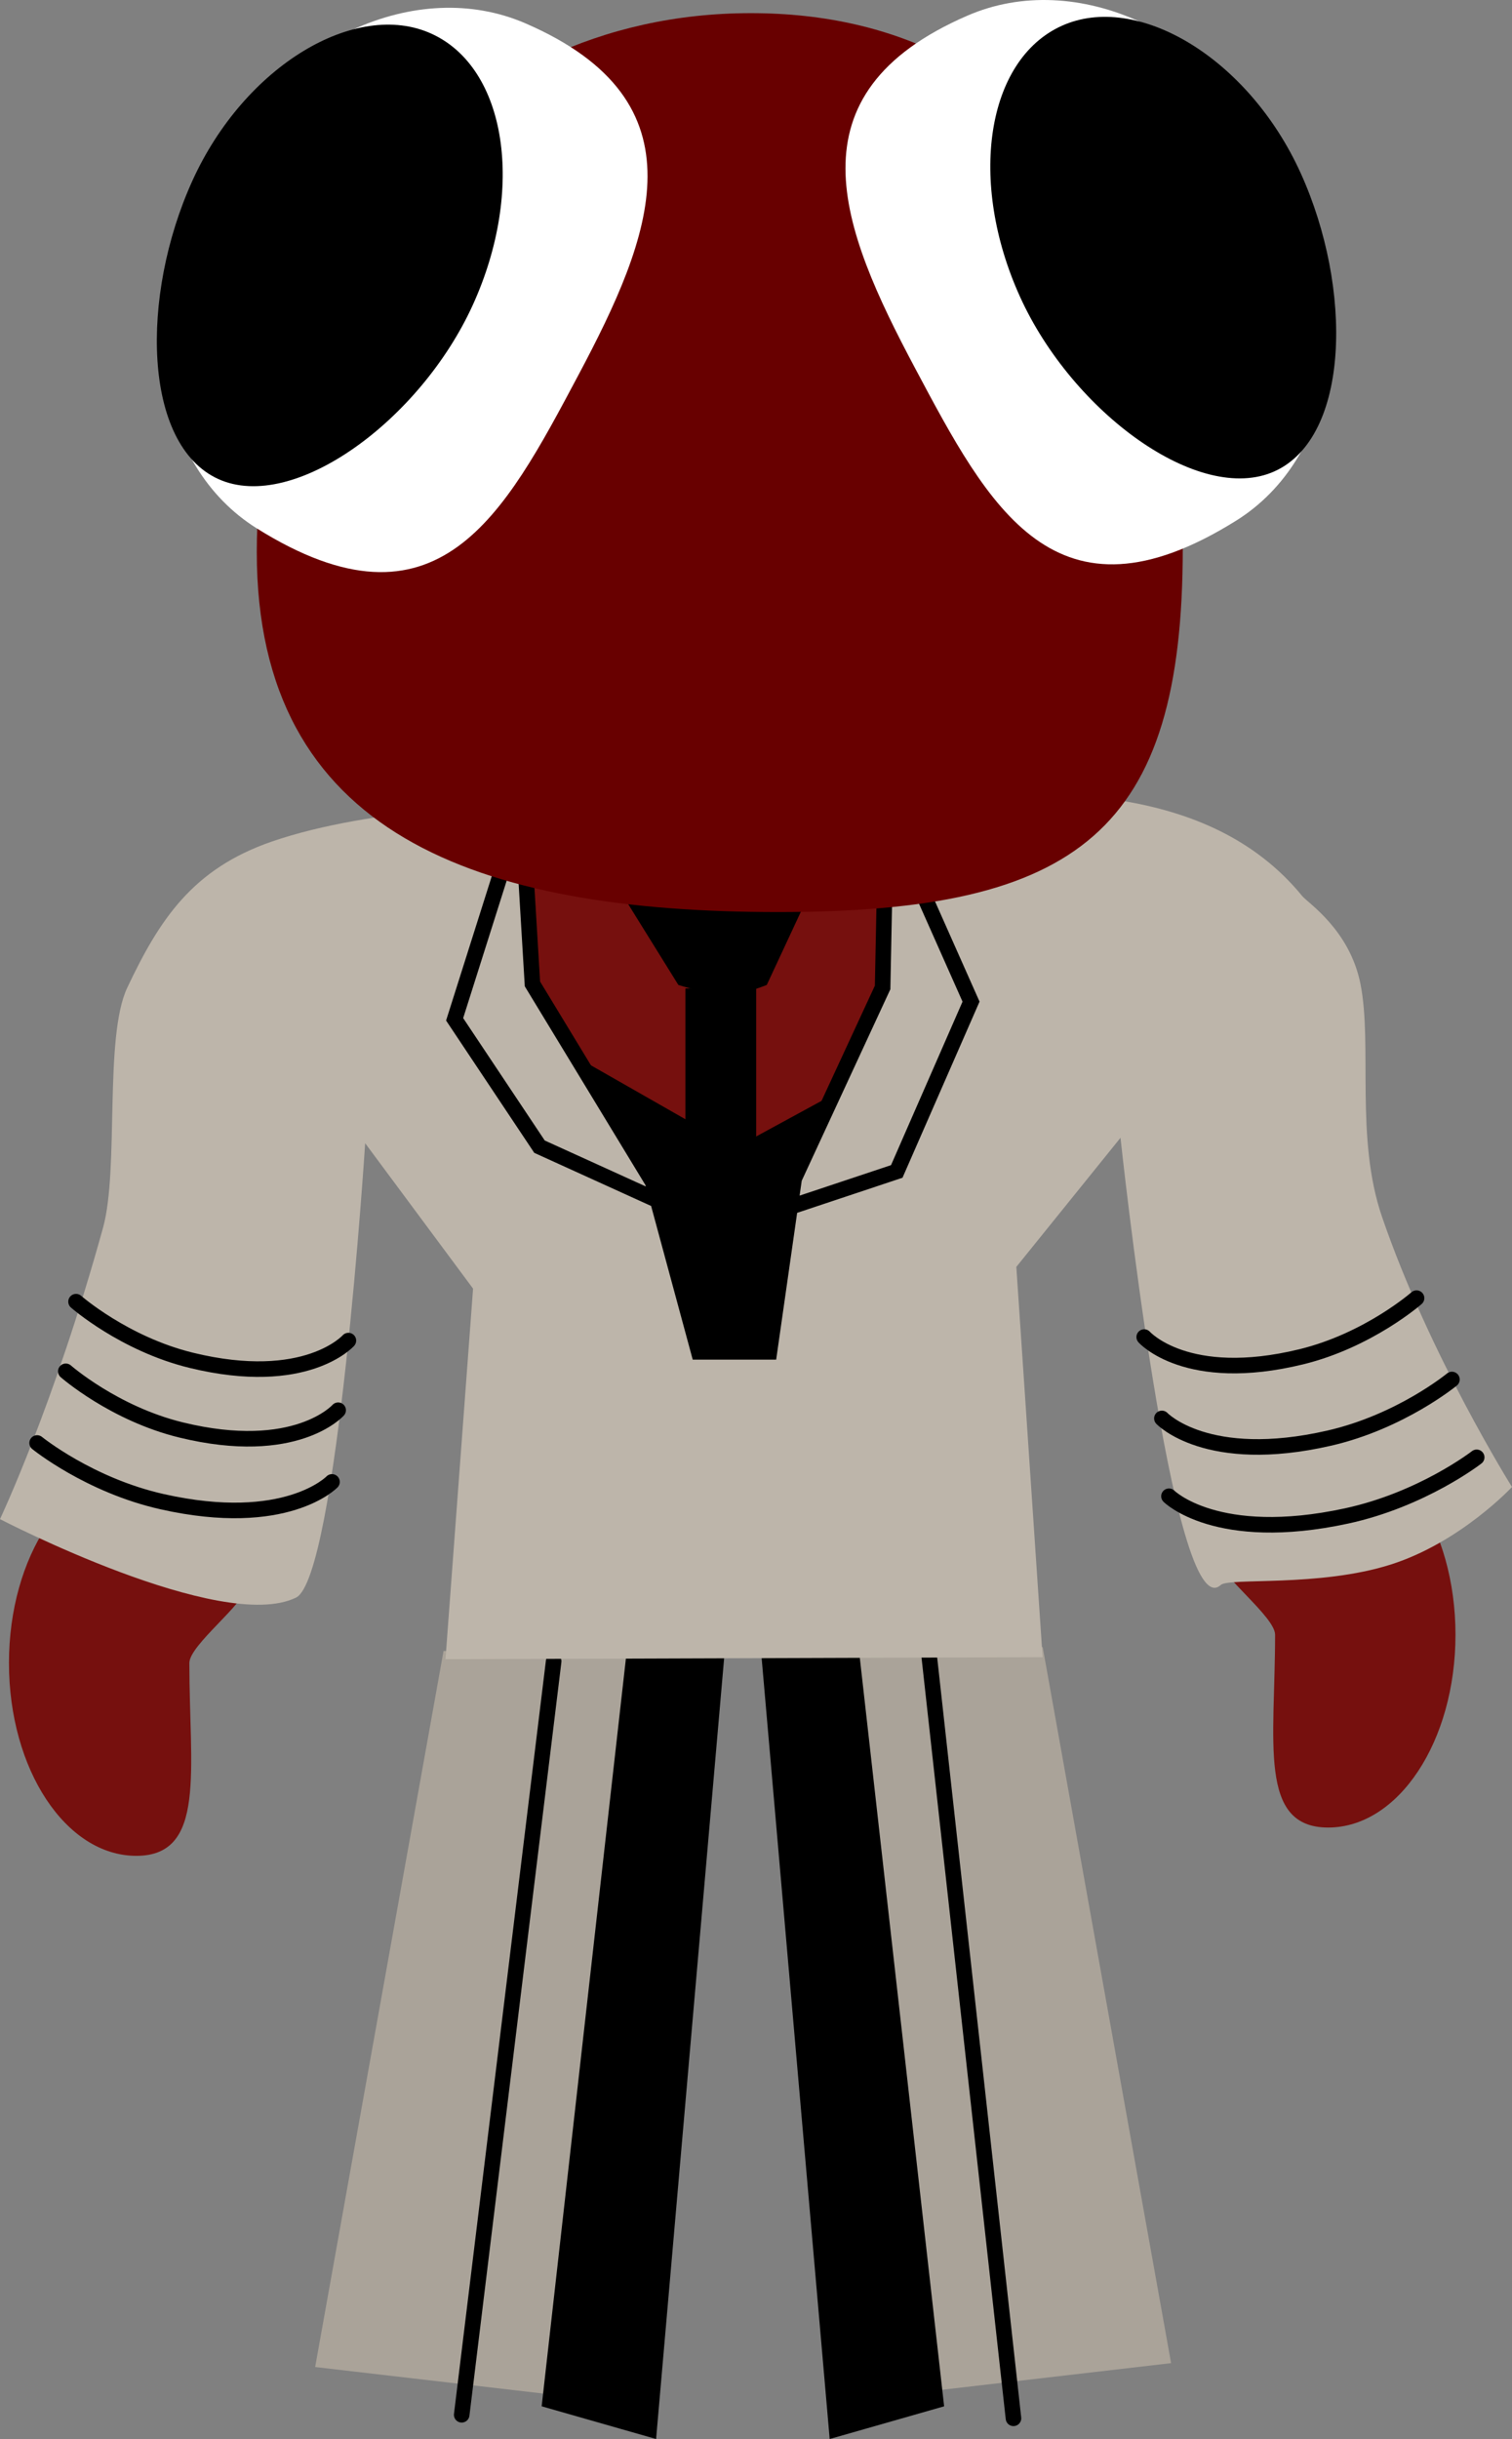 <svg version="1.1" xmlns="http://www.w3.org/2000/svg" xmlns:xlink="http://www.w3.org/1999/xlink" width="194.31" height="313.385" viewBox="0,0,194.31,313.385"><rect x="0" y="0" width="194.31" height="313.385" fill="#808080" stroke="none"/><g transform="translate(-142.845,-23.955)"><g data-paper-data="{&quot;isPaintingLayer&quot;:true}" fill-rule="nonzero" stroke-linejoin="miter" stroke-miterlimit="10" stroke-dasharray="" stroke-dashoffset="0" style="mix-blend-mode: normal"><g stroke="#000000"><path d="M183.345,328.091l16.5,-92h36l-9.5,97z" fill="#aaa399" stroke-width="0" stroke-linecap="butt"/><path d="M250.345,332.591l-9.5,-97h36l16.5,92z" data-paper-data="{&quot;index&quot;:null}" fill="#aaa399" stroke-width="0" stroke-linecap="butt"/><path d="M213.997,237.409l-11.818,96.818" fill="none" stroke-width="2" stroke-linecap="round"/><path d="M262.179,236.045l10.909,98.636" fill="none" stroke-width="2" stroke-linecap="round"/><path d="M234.906,236.954l-8.636,99.091l-12.727,-3.636l10.909,-96.818z" fill="#000000" stroke-width="2" stroke-linecap="round"/><path d="M252.179,235.591l10.909,96.818l-12.727,3.636l-8.636,-99.091z" data-paper-data="{&quot;index&quot;:null}" fill="#000000" stroke-width="2" stroke-linecap="round"/></g><path d="M167.179,237.636c0,13.682 2.219,24.773 -6.818,24.773c-9.037,0 -16.364,-11.091 -16.364,-24.773c0,-13.682 7.326,-24.773 16.364,-24.773c7.493,0 13.952,5.011 14.077,14.989c0.026,2.056 -7.259,7.446 -7.259,9.784z" fill="#76100e" stroke="#000000" stroke-width="0" stroke-linecap="butt"/><path d="M299.451,224.216c0.125,-9.977 6.584,-14.989 14.077,-14.989c9.037,0 16.364,11.091 16.364,24.773c0,13.682 -7.326,24.773 -16.364,24.773c-9.037,0 -6.818,-11.091 -6.818,-24.773c0,-2.337 -7.284,-7.728 -7.259,-9.784z" data-paper-data="{&quot;index&quot;:null}" fill="#76100e" stroke="#000000" stroke-width="0" stroke-linecap="butt"/><path d="M272.345,165.144c0,30.928 -14.215,56 -31.75,56c-17.535,0 -31.75,-25.072 -31.75,-56c0,-9.71 -6.099,-22.176 -3.634,-30.137c5.387,-17.396 23.354,-25.863 35.384,-25.863c17.535,0 31.75,25.072 31.75,56z" fill="#76100e" stroke="#000000" stroke-width="0" stroke-linecap="butt"/><path d="M229.716,201.326l-12.812,-41.562l20.449,11.667l21.426,-11.667l-9.062,45z" fill="#000000" stroke="#000000" stroke-width="0" stroke-linecap="butt"/><path d="M286.845,170.144l-13.39,16.592l3.377,50.15l-76.737,0.259l3.545,-47.614l-13.867,-18.684c0,0 -3.586,55.801 -8.887,58.383c-9.613,4.682 -38.041,-10.084 -38.041,-10.084c0,0 6.94,-14.639 13.24,-37.434c2.094,-7.575 0.114,-24.502 3.112,-30.845c4.149,-8.776 8.406,-15.267 18.556,-18.773c13.135,-4.537 32.151,-4.686 32.151,-4.686l1.927,22.036l14.635,27.721l6.404,19.831l9.937,-0.341l2.319,-21.686l11.533,-24.274l0.003,-23.655c0,0 1.847,-0.181 2.79,-0.269c17.212,-1.607 38.704,-2.408 50.742,12.313c0.736,0.9 6.1,4.336 7.486,11.295c1.565,7.854 -0.704,19.786 2.763,29.903c6.119,17.856 16.71,34.733 16.71,34.733c0,0 -6.588,7.094 -15.547,9.955c-9.214,2.942 -20.819,1.665 -21.88,2.638c-6.173,5.663 -12.884,-57.463 -12.884,-57.463z" fill="#bdb5aa" stroke="none" stroke-width="0" stroke-linecap="butt"/><path d="M187.617,196.205c0,0 -5.428,6.132 -20.179,2.537c-8.642,-2.106 -14.821,-7.537 -14.821,-7.537" fill="none" stroke="#000000" stroke-width="2" stroke-linecap="round"/><path d="M324.889,190.751c0,0 -6.179,5.43 -14.821,7.537c-14.751,3.595 -20.179,-2.537 -20.179,-2.537" data-paper-data="{&quot;index&quot;:null}" fill="none" stroke="#000000" stroke-width="2" stroke-linecap="round"/><path d="M329.435,201.205c0,0 -6.58,5.43 -15.783,7.537c-15.709,3.595 -21.489,-2.537 -21.489,-2.537" data-paper-data="{&quot;index&quot;:null}" fill="none" stroke="#000000" stroke-width="2" stroke-linecap="round"/><path d="M332.617,211.205c0,0 -6.981,5.43 -16.746,7.537c-16.667,3.595 -22.8,-2.537 -22.8,-2.537" data-paper-data="{&quot;index&quot;:null}" fill="none" stroke="#000000" stroke-width="2" stroke-linecap="round"/><path d="M186.301,205.153c0,0 -5.428,6.132 -20.179,2.537c-8.642,-2.106 -14.821,-7.537 -14.821,-7.537" fill="none" stroke="#000000" stroke-width="2" stroke-linecap="round"/><path d="M185.511,214.363c0,0 -5.877,6.132 -21.848,2.537c-9.357,-2.106 -16.047,-7.537 -16.047,-7.537" fill="none" stroke="#000000" stroke-width="2" stroke-linecap="round"/><path d="M227.179,178.108l-15,-6.818l-10.909,-16.364l8.636,-27.273l1.364,22.727l15.455,25.455l5.909,21.818h9.091l3.182,-22.273l11.364,-24.545l0.455,-22.727l10.909,24.545l-9.545,21.818l-13.636,4.545" fill="none" stroke="#000000" stroke-width="2" stroke-linecap="round"/><g fill="#000000" stroke="#000000" stroke-width="0" stroke-linecap="butt"><path d="M230.022,150.509l-8.369,-13.476l26.283,-0.588l-6.551,14.064c0,0 -3.442,1.364 -5,1.364c-2.078,0 -6.364,-1.364 -6.364,-1.364z"/><path d="M230.931,191.097v-40.134h9.091v47.193l-6.967,-0.971z"/></g><g stroke-width="0" stroke-linecap="butt"><path d="M294.845,94.394c0,36.313 -13.34,46.75 -52,46.75c-38.66,0 -67,-9.937 -67,-46.25c0,-36.313 24.84,-69.25 63.5,-69.25c38.66,0 55.5,32.437 55.5,68.75z" fill="#680000" stroke="none"/><g stroke="#000000"><path d="M217.153,72.191c-9.531,17.919 -18.03,34.216 -41.317,19.649c-12.759,-7.982 -16.331,-27.323 -6.8,-45.243c9.531,-17.919 27.502,-25.621 41.317,-19.649c23.287,10.068 16.331,27.323 6.8,45.243z" fill="#ffffff"/><path d="M203.624,63.1c-6.733,14.836 -23.04,26.801 -32.721,22.407c-9.681,-4.394 -10.071,-23.482 -3.338,-38.318c6.733,-14.836 21.04,-23.301 30.721,-18.907c9.681,4.394 12.071,19.982 5.338,34.818z" fill="#000000"/></g><g data-paper-data="{&quot;index&quot;:null}" stroke="#000000"><path d="M267.206,25.949c13.814,-5.972 31.785,1.729 41.317,19.649c9.531,17.919 5.959,37.261 -6.8,45.243c-23.287,14.568 -31.785,-1.729 -41.317,-19.649c-9.531,-17.919 -16.487,-35.175 6.8,-45.243z" fill="#ffffff"/><path d="M279.273,27.281c9.681,-4.394 23.988,4.071 30.721,18.907c6.733,14.836 6.344,33.925 -3.338,38.318c-9.681,4.394 -25.988,-7.571 -32.721,-22.407c-6.733,-14.836 -4.344,-30.425 5.338,-34.818z" fill="#000000"/></g></g></g></g></svg>